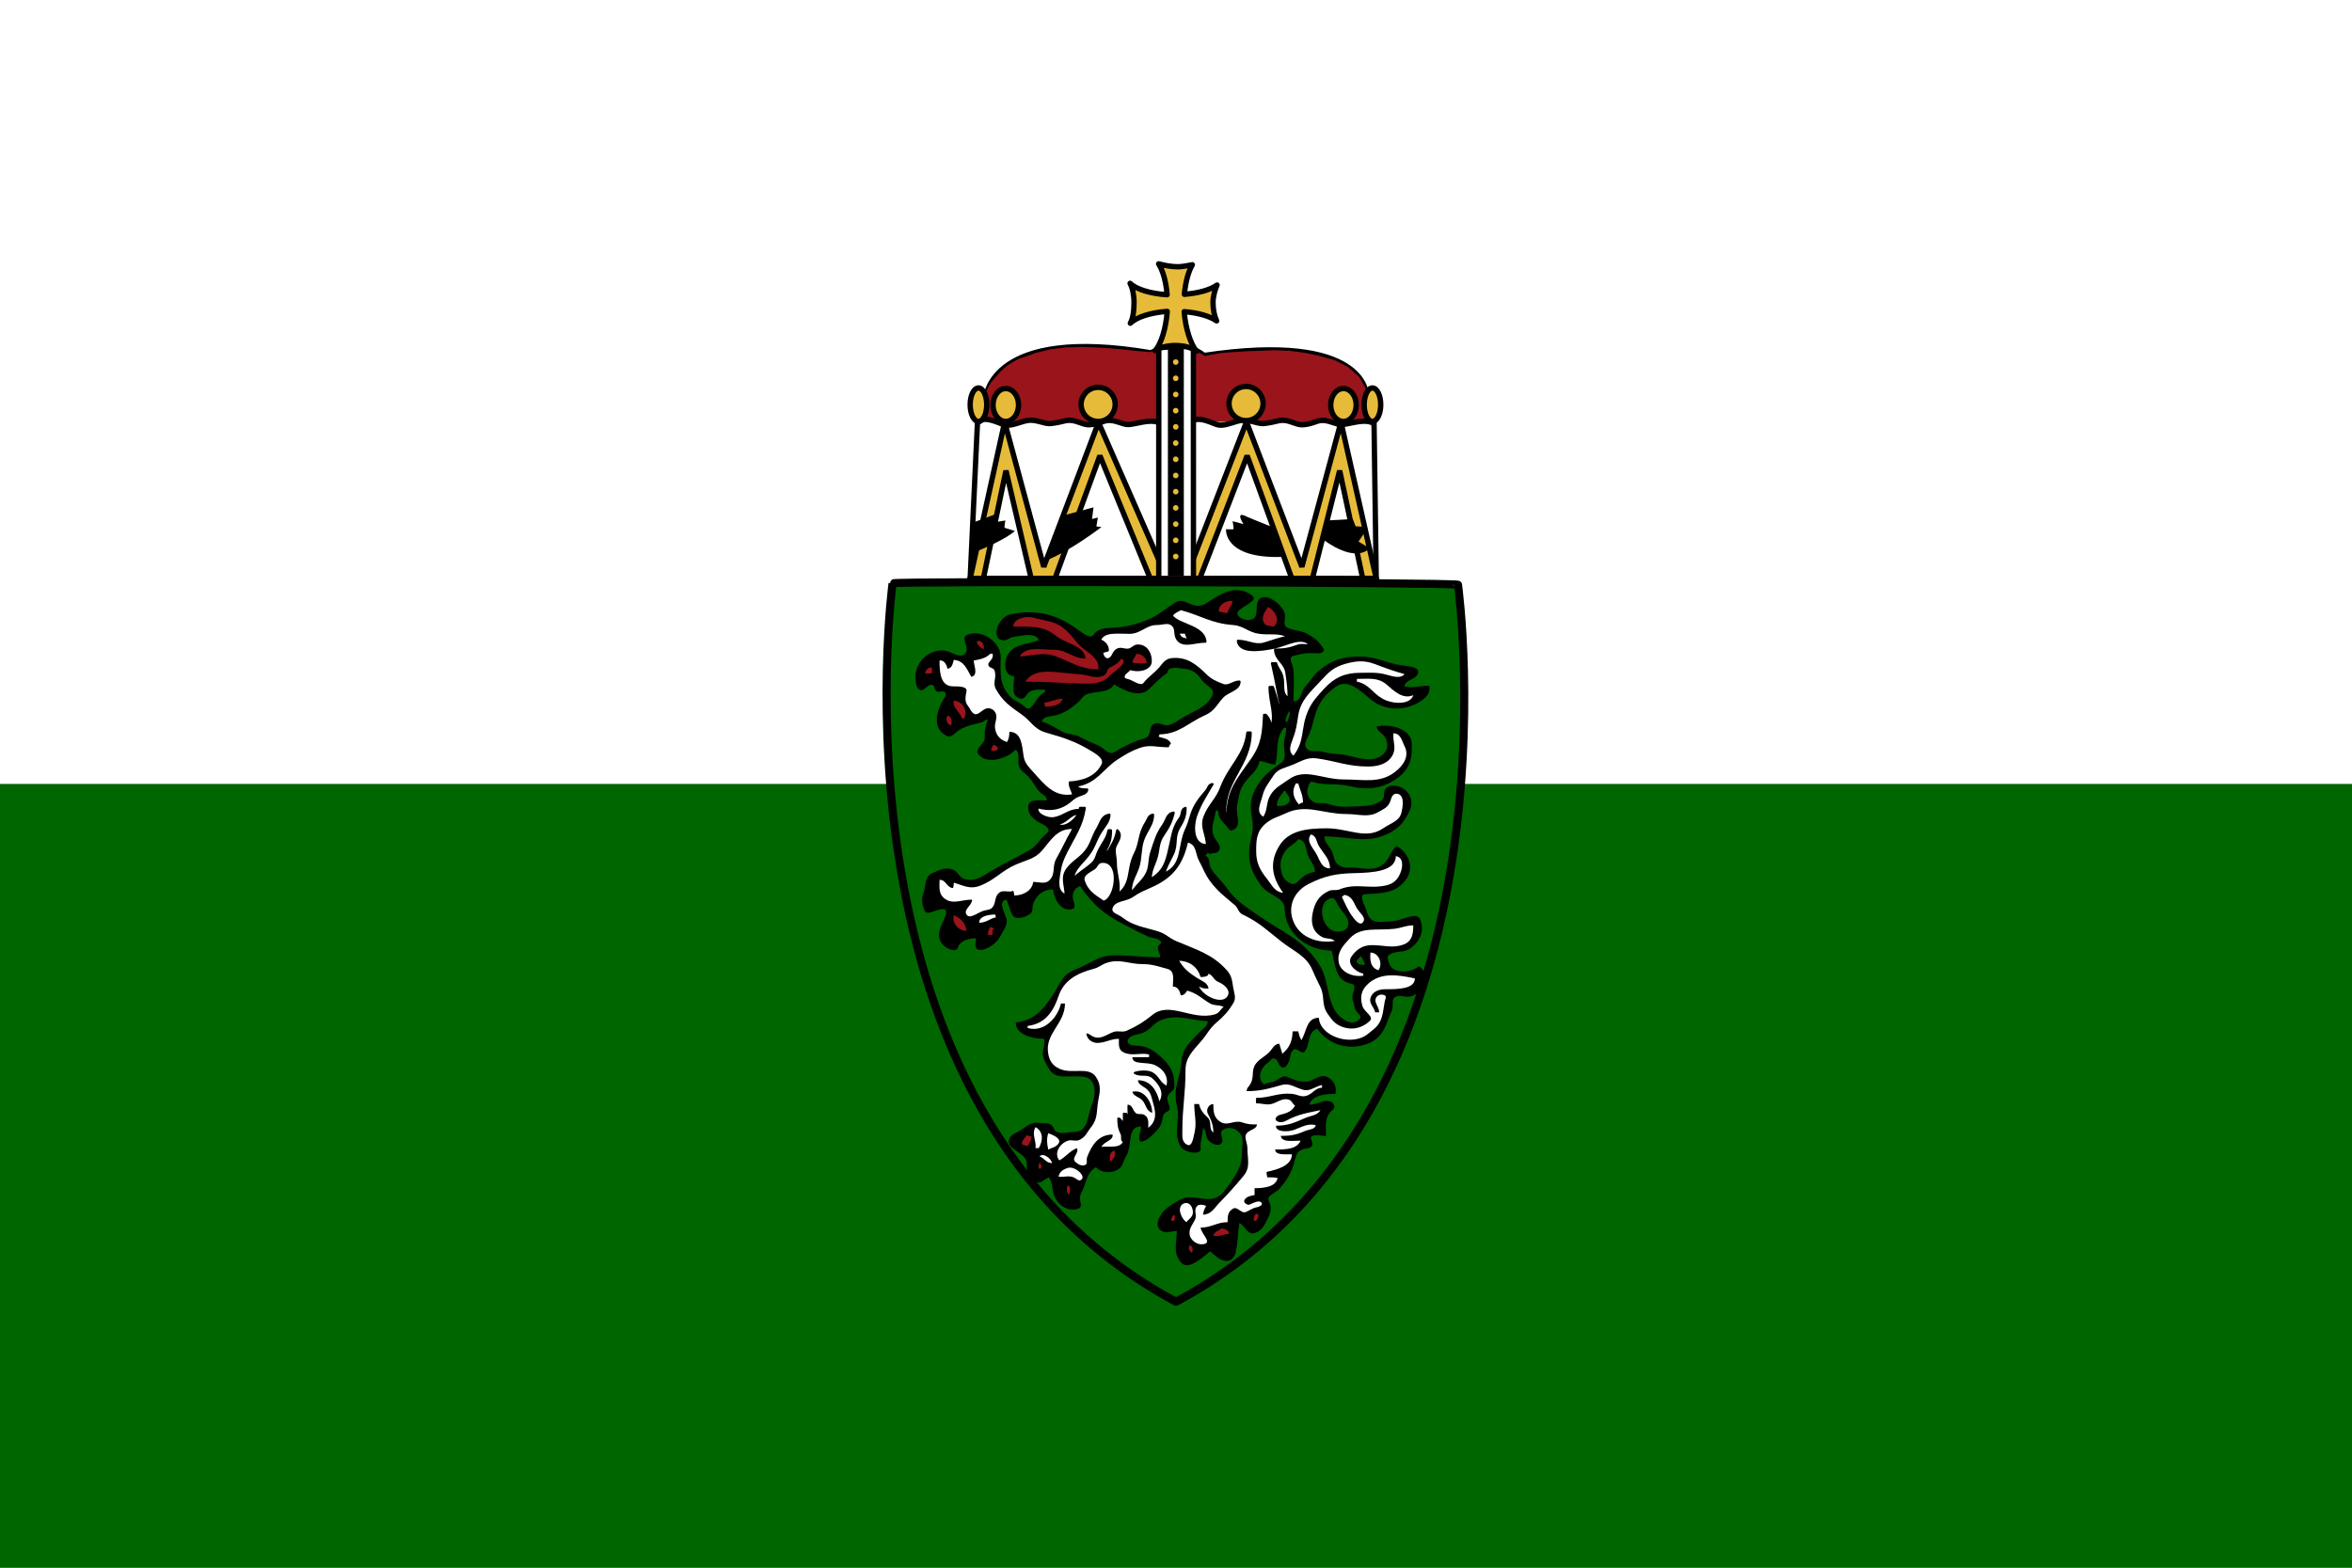 <?xml version="1.0" encoding="UTF-8" standalone="no"?>
<!-- Created with Inkscape (http://www.inkscape.org/) -->
<svg
	width="900"
	height="600"
	xmlns="http://www.w3.org/2000/svg"
	id="Flag_of_Steiermark_state">
	<rect width="100%" height="100%" fill="#808080" stroke="none"/>
	<rect height="300" width="900" fill="#006600" x="0" y="300" />
	<rect height="300" width="900" fill="white" x="0" y="0" />
  <g
     transform="matrix(1.029,0,0,1.029,-13.266,6.994)"
     id="g2566">
    <g
       transform="translate(341.092,90.343)"
       id="g2190">
      <path
         d="M 3.711,119.833 C 3.615,120.729 -22.747,316.445 109.132,387.045 C 241.019,316.445 214.083,121.25 213.995,120.353 C 213.926,119.457 3.786,118.925 3.711,119.833 L 3.711,119.833 z "
         style="fill:#006600;fill-rule:evenodd;stroke:black;stroke-width:3;stroke-linejoin:round;stroke-miterlimit:2.613"
         id="Schild" />
      <g
         id="Panther">
        <path
           d="M 199.416,262.217 C 196.623,264.899 189.584,264.983 188.504,261.459 C 188.102,260.135 187.209,258.738 188.504,257.926 C 191.02,256.307 193.787,257.381 196.182,255.668 C 200.012,252.863 201.457,249.176 200.012,245.039 C 198.766,241.443 193.192,245.547 188.793,245.547 C 186.637,245.547 185.26,246.078 183.189,245.547 C 180.38,244.826 180.437,242.32 179.359,239.981 C 178.619,238.348 177.328,235.572 179.359,235.439 C 181.863,235.3 183.341,235.3 185.859,234.945 C 189.912,234.365 192.605,232.91 194.707,229.884 C 197.687,225.64 195.918,220.284 191.152,217.507 C 188.578,219.73 188.771,222.21 186.148,224.316 C 183.3,226.632 179.982,226.076 176.123,225.591 C 173.715,225.31 171.904,226.005 169.91,224.835 C 167.672,223.511 168.07,221.419 166.98,219.28 C 165.929,217.257 164.306,216.217 164.306,213.96 C 173.529,213.96 179.87,216.843 187.913,212.954 C 192.196,210.909 193.966,208.473 195.89,204.63 C 197.513,201.368 196.511,197.549 192.941,195.776 C 190.978,194.806 188.295,194.676 187.035,196.285 C 185.93,197.715 187.103,199.489 185.549,200.588 C 182.125,203.047 178.842,202.539 174.338,202.859 C 170.881,203.082 168.738,202.859 165.486,201.84 C 163.537,201.237 161.875,202.101 160.187,201.071 C 157.367,199.393 157.367,195.952 159.287,193.518 C 164.601,195.254 168.293,193.977 173.758,195.291 C 180.549,196.887 186.11,196.129 191.461,192.252 C 196.291,188.739 197.106,184.543 196.762,179.106 C 196.485,174.199 189.395,171.929 183.785,173.053 C 183.785,175.037 186.148,175.512 187.035,177.344 C 188.221,179.708 187.914,182.31 185.549,183.906 C 181.434,186.732 177.141,184.602 171.973,183.656 C 168.696,183.066 166.598,183.373 163.418,182.404 C 161.363,181.766 159.191,182.865 157.811,181.388 C 156.268,179.685 157.858,177.853 158.704,175.82 C 159.774,173.265 159.952,171.657 160.768,169.009 C 162.243,164.222 164.229,161.302 168.739,158.146 C 172.653,155.391 177.329,159.328 180.841,162.449 C 185.55,166.67 192.267,167.615 198.247,164.707 C 201.417,163.17 204.071,160.924 203.261,157.897 C 199.681,157.897 197.536,158.973 194.105,158.146 C 194.302,155.568 198.685,155.664 199.142,153.097 C 199.542,150.792 195.593,150.734 192.943,150.318 C 186.769,149.373 183.58,147.045 177.295,147.045 C 171.09,147.045 167.01,148.415 162.541,152.094 C 160.078,154.115 159.375,155.84 157.236,158.147 C 155.347,160.157 155.857,163.833 152.804,163.703 C 152.804,159.151 153.095,156.634 152.804,152.095 C 152.691,150.015 150.466,147.353 152.804,146.786 C 155.382,146.146 156.894,145.77 159.593,145.77 C 161.364,145.77 163.093,146.277 164.019,145.012 C 164.503,144.314 163.578,143.725 163.136,142.991 C 161.835,140.909 160.355,140.024 158.115,138.7 C 155.611,137.245 153.467,137.588 150.744,136.43 C 148.514,135.472 149.996,133.167 149.558,131.133 C 148.749,127.422 141.888,122.764 139.822,126.074 C 138.529,128.178 139.619,129.916 138.636,132.126 C 137.751,134.065 133.941,133.745 132.441,132.126 C 130.269,129.856 135.652,128.39 137.752,126.074 C 138.779,124.891 136.662,123.639 135.106,123.035 C 130.229,121.119 126.059,123.509 121.817,126.322 C 120.006,127.516 118.417,128.604 116.217,128.095 C 113.518,127.458 111.404,125.472 109.127,126.831 C 104.778,129.431 102.786,131.784 97.917,133.64 C 92.979,135.543 89.763,136.168 84.354,136.43 C 81.803,136.525 79.727,137.079 78.442,138.959 C 77.251,140.649 74.565,138.438 72.823,137.186 C 65.079,131.477 57.415,129.265 47.457,131.381 C 43.104,132.292 40.085,140.283 44.508,140.969 C 46.281,141.253 47.167,139.965 48.937,139.715 C 52.462,139.195 56.931,138.036 58.08,140.969 C 53.793,142.672 49.857,142.21 47.168,145.521 C 44.85,148.393 44.85,154.209 48.938,154.352 C 48.938,157.698 47.499,161.94 51.29,162.697 C 53.178,163.077 53.393,160.606 55.128,159.907 C 56.976,159.151 58.372,159.413 60.446,159.413 L 60.446,160.157 C 57.486,161.718 57.306,164.116 54.842,166.233 C 53.836,167.084 52.699,165.44 51.594,164.708 C 50,163.667 48.676,163.254 47.458,161.94 C 43.184,157.331 43.916,152.967 43.916,147.045 C 43.916,141.832 36.977,136.713 31.535,138.959 C 28.601,140.141 32.856,144.029 30.641,146.016 C 28.312,148.11 25.477,144.694 22.074,144.764 C 15.655,144.893 11.498,150.698 12.336,156.125 C 12.529,157.45 12.529,158.631 13.816,159.412 C 15.434,160.391 16.734,156.974 18.546,157.637 C 19.606,158.017 19.112,159.293 20.014,159.907 C 20.859,160.511 21.91,159.813 22.96,160.157 C 23.925,160.487 23.407,161.681 22.96,162.45 C 19.929,167.332 18.275,173.811 23.856,176.589 C 25.504,177.417 26.764,175.585 28.269,174.567 C 31.12,172.675 33.438,172.51 36.832,171.542 C 37.787,171.281 38.197,170.406 39.196,170.523 C 38.234,172.996 37.861,174.509 38.009,177.086 C 38.158,179.688 34.03,181.259 35.642,183.411 C 38.605,187.289 46.092,185.244 49.521,181.639 C 51.287,183.471 50.084,185.362 50.697,187.702 C 51.217,189.594 52.843,190.232 54.242,191.746 C 56.01,193.636 56.461,195.092 58.078,197.043 C 59.184,198.4 61.469,198.981 61.038,200.588 C 58.272,200.588 54.648,200.022 54.242,202.349 C 53.763,205.092 55.388,207.114 58.078,208.673 C 59.51,209.478 60.887,209.832 61.611,211.194 C 62.283,212.397 60.487,213.155 59.556,214.232 C 57.704,216.3 56.817,217.849 54.242,219.281 C 48.893,222.283 45.574,223.689 40.381,226.857 C 37.135,228.81 34.481,230.888 30.64,229.884 C 28.393,229.282 28.311,227.198 26.215,226.347 C 23.469,225.249 21.189,226.419 18.545,227.613 C 15.516,228.974 16.293,231.847 15.289,234.672 C 14.395,237.214 14.561,239.011 15.586,241.505 C 16.514,243.704 19.902,240.878 22.666,240.997 C 24.285,241.067 23.545,243.243 22.959,244.542 C 21.41,247.911 19.928,250.784 22.072,253.882 C 23.291,255.62 27.426,257.345 27.979,255.394 C 28.712,252.843 31.664,251.861 34.763,251.861 C 34.763,253.256 34.175,254.132 34.763,255.394 C 35.326,256.566 37.266,256.246 38.605,255.669 C 41.437,254.343 42.91,252.864 44.21,250.335 C 45.317,248.124 46.748,246.624 45.981,244.284 C 45.129,241.764 42.985,238.124 45.981,237.473 C 47.267,239.577 47.01,241.184 48.346,243.278 C 49.558,245.169 52.909,244.165 54.838,242.77 C 56.16,241.811 55.49,240.405 56.008,238.987 C 57.121,235.925 59.624,233.668 63.389,233.668 C 63.789,237.368 66.334,242.071 70.471,240.997 C 72.214,240.559 70.998,238.503 70.762,236.966 C 70.471,235.026 71.355,233.172 73.432,232.414 C 78.134,239.163 82.049,242.77 89.953,246.811 C 93.252,248.514 95.119,249.52 98.496,251.104 C 100.391,251.991 102.34,251.588 103.522,253.125 C 103.93,253.656 102.935,254.07 102.638,254.637 C 101.825,256.127 103.289,257.264 103.232,258.93 C 96.654,258.93 92.976,258.174 86.39,258.174 C 80.181,258.174 77.329,261.328 71.644,263.481 C 66.568,265.395 65.863,269.227 63.089,273.317 C 59.668,278.448 56.381,282.36 49.519,283.188 C 49.519,287.432 55.158,289.241 60.138,289.241 C 60.65,293.829 57.523,293.614 62.212,300.862 C 64.66,304.643 69.868,302.622 74.896,303.38 C 79.654,304.114 79.417,309.859 77.857,313.735 C 76.115,317.944 76.599,323.747 71.354,323.854 C 68.81,323.879 67.148,324.788 64.869,323.854 C 63.609,323.336 63.789,322.118 62.801,321.327 C 61.543,320.309 60.069,320.876 58.367,320.569 C 55.56,320.024 53.789,321.561 51.59,323.087 C 49.812,324.317 47.965,324.54 47.164,326.374 C 45.391,330.323 53.762,331.493 53.65,335.724 C 53.581,338.62 54.132,341.283 57.19,342.546 C 58.963,343.267 60.068,341.362 61.908,340.773 C 63.609,343.55 62.752,345.726 64.267,348.597 C 65.823,351.542 69.369,353.658 72.82,352.394 C 74.607,351.755 73.159,349.734 73.431,348.089 C 73.638,346.577 74.378,345.761 74.896,344.308 C 76.042,341.234 76.32,338.869 79.324,336.99 C 81.316,339.049 84.676,339.414 87.292,337.996 C 89.477,336.824 89.318,334.898 90.543,332.935 C 93.086,328.808 90.645,321.833 96.143,321.833 C 96.143,323.786 95.149,324.954 95.557,326.88 C 95.88,328.419 98.764,326.526 99.989,325.359 C 101.524,323.855 102.639,322.957 103.523,321.066 C 104.408,319.199 103.752,317.084 105.88,316.279 C 107.943,315.474 105.764,313.17 105.88,311.207 C 105.998,309.326 108.539,308.818 108.539,306.928 C 108.539,302.756 107.615,299.918 104.407,296.821 C 101.336,293.866 98.73,291.772 94.068,291.772 C 92.683,291.772 90.832,291.17 91.122,289.999 C 91.785,287.411 95.398,287.991 97.914,286.464 C 100.357,284.987 101.039,283.155 103.808,282.175 C 109.975,279.962 114.264,282.386 120.93,282.669 C 120.93,284.669 119.117,285.425 117.696,286.972 C 114.362,290.544 111.483,292.755 111.194,297.329 C 110.792,303.866 107.79,307.626 109.43,314.009 C 110.905,319.874 107.763,324.034 110.905,329.415 C 112.149,331.577 118.469,332.618 118.268,330.181 C 118.055,327.095 119.008,325.406 119.155,322.333 C 120.6,323.575 119.909,325.146 120.93,326.636 C 121.963,328.115 124.696,329.509 125.94,328.136 C 127.348,326.636 124.764,324.271 126.54,323.089 C 128.243,321.954 130.642,322.296 132.147,323.597 C 134.764,325.833 133.629,328.48 133.629,331.683 C 133.629,336.128 132.147,338.73 129.488,342.548 C 127.281,345.704 125.535,348.849 121.222,348.849 C 117.093,348.849 114.001,347.111 110.597,349.109 C 107.14,351.132 104.624,352.396 102.935,355.672 C 102.014,357.469 101.855,359.654 103.807,360.729 C 105.622,361.713 107.251,360.729 109.429,360.729 C 109.429,365.282 107.834,368.641 110.904,372.35 C 113.552,375.567 118.414,370.993 121.814,368.297 C 123.884,369.893 124.955,371.524 127.722,371.844 C 129.63,372.067 130.89,370.449 131.261,368.803 C 132.247,364.549 131.99,362.02 132.722,357.703 C 134.986,359.064 135.753,362.279 138.339,361.486 C 141.112,360.623 141.886,358.709 143.062,356.425 C 144.322,354.029 144.861,352.005 143.656,349.605 C 142.58,347.525 146.238,346.673 147.781,344.804 C 150.295,341.779 151.549,339.816 152.802,336.222 C 153.618,333.859 153.423,331.495 156.036,330.419 C 157.407,329.886 158.782,330.23 159.591,329.153 C 160.548,327.924 158.298,325.868 159.874,325.36 C 161.679,324.755 162.938,325.36 164.903,325.36 C 164.903,321.422 164.186,318.159 167.551,315.51 C 168.582,314.719 167.739,312.768 166.369,312.485 C 163.449,311.846 161.721,313.737 158.701,313.737 C 159.84,310.274 164.226,309.706 168.443,309.706 C 168.851,307.06 168,304.599 165.191,303.382 C 162.357,302.189 160.429,305.155 157.232,305.155 C 154.474,305.155 152.912,304.423 150.433,303.382 C 148.829,302.685 147.613,304.138 146.007,304.907 C 144.54,305.604 143.245,305.391 141.884,306.173 C 139.105,304.021 140.474,300.083 143.349,298.085 C 144.244,297.483 144.652,296.231 145.716,296.573 C 147.445,297.139 146.894,299.35 148.663,299.858 C 149.884,300.202 150.515,298.805 151.028,297.837 C 151.913,296.171 151.278,294.587 152.799,293.298 C 153.94,292.306 156.033,295.179 156.918,294.044 C 159.283,290.981 157.701,286.937 161.65,285.46 C 165.416,290.851 172.093,293.511 179.058,291.513 C 183.863,290.165 186.037,287.292 187.613,283.191 C 188.291,281.418 188.658,280.365 189.39,278.638 C 190.201,276.736 188.872,274.597 190.857,273.579 C 192.398,272.798 193.742,273.71 195.587,273.579 C 200.967,273.209 203.893,264.747 199.416,262.217 z M 166.662,236.965 C 168.363,236.516 168.81,238.703 169.619,239.981 C 171.432,242.805 174.264,244.827 172.857,247.817 C 172.234,249.176 170.48,249.344 168.738,249.344 C 163.092,248.668 161.254,238.383 166.662,236.965 z M 154.564,214.99 C 157.527,215.39 157.253,218.369 158.113,220.804 C 158.992,223.275 160.767,224.493 160.767,227.117 C 157.642,227.613 156.037,229.092 153.988,231.15 C 152.427,232.699 149.3,230.357 148.666,228.371 C 147.572,224.943 147.635,222.283 149.855,219.281 C 151.281,217.341 153.215,216.939 154.564,214.99 z M 146.604,202.61 C 146.604,200.151 147.973,198.851 149.557,196.794 C 150.465,198.401 152.207,199.819 151.032,201.347 C 150.061,202.61 148.418,202.728 146.604,202.61 z M 151.322,167.252 C 151.763,168.884 150.914,169.888 150.435,171.543 C 150.255,171.377 150.119,171.317 149.855,171.282 C 149.855,169.641 150.465,168.706 151.322,167.252 z M 111.193,170.029 C 109.457,171.071 108.539,171.98 106.479,172.536 C 104.513,173.091 103.002,171.282 101.165,172.052 C 99.388,172.761 99.714,174.474 99.095,176.082 C 98.469,177.69 96.437,177.632 94.67,178.364 C 91.173,179.782 89.241,180.762 86.118,182.655 C 84.041,183.884 82.448,181.106 80.209,180.126 C 77.45,178.933 75.755,178.27 73.134,176.839 C 70.999,175.704 69.061,176.214 66.945,175.066 C 64.011,173.505 62.533,172.253 59.255,171.283 C 59.626,168.919 63.244,169.522 65.755,168.506 C 68.89,167.253 70.404,166.046 72.822,163.954 C 74.201,162.796 74.54,161.424 76.367,160.928 C 80.281,159.817 84.269,160.549 86.119,157.393 C 90.205,160.018 95.661,162.418 99.096,159.155 C 101.526,156.862 102.743,155.312 105.594,153.35 C 106.283,152.877 105.924,151.836 106.77,151.59 C 108.693,150.949 110.055,151.422 112.08,151.59 C 115.18,151.802 117.018,153.314 118.582,155.62 C 120.084,157.901 123.844,159.001 122.695,161.424 C 120.453,166.104 115.986,167.086 111.193,170.029 z M 177.588,281.663 C 176.697,283.188 174.234,283.567 172.568,282.667 C 169.06,280.812 167.775,278.507 166.662,275.103 C 164.904,269.605 165.271,265.882 161.951,260.953 C 155.969,252.051 148.512,249.58 139.219,243.019 C 134.389,239.615 131.225,237.746 128.014,233.172 C 125.94,230.205 123.948,228.902 122.106,225.84 C 121.055,224.08 122.038,222.059 120.045,221.053 C 120.379,220.664 120.639,220.451 120.93,220.049 C 121.223,220.119 121.409,220.285 121.526,220.533 C 122.848,219.978 124.364,220.416 125.061,219.281 C 126.348,217.187 123.739,215.744 123.006,213.474 C 121.887,210.095 123.58,207.907 123.885,204.372 L 124.764,204.372 C 124.764,206.749 126.024,208.096 127.723,209.929 C 128.455,210.721 129.008,212.104 130.075,211.701 C 133.985,210.117 131.153,205.991 131.845,202.349 C 132.509,198.944 132.656,196.674 134.79,193.767 C 137.02,190.788 139.585,189.44 140.11,185.942 C 142.465,186.035 143.657,187.195 146.01,187.195 C 147.496,181.899 145.719,178.092 149.258,173.551 L 150.147,173.551 C 150.147,175.822 149.399,177.086 149.258,179.367 C 149.08,182.242 150.656,184.9 148.082,186.697 C 144.059,189.534 141.625,191.332 139.219,195.293 C 136.66,199.571 136.535,202.859 137.461,207.657 C 138.369,212.422 136.285,215.211 136.285,220.047 C 136.285,224.988 137.717,227.932 140.707,232.154 C 143.43,236.043 149.557,236.454 149.557,240.995 C 149.557,249.343 157.235,256.411 166.981,256.411 C 168.446,261.706 168.184,267.522 174.338,268.776 C 177.106,269.354 173.783,272.854 174.94,275.1 C 175.637,276.483 175.19,277.629 176.124,278.883 C 176.813,279.854 178.17,280.659 177.588,281.663 z M 176.396,260.702 C 176.08,259.759 177.375,259.307 177.884,258.421 C 178.515,259.651 179.165,260.384 179.359,261.708 C 178.1,261.745 176.771,261.708 176.396,260.702 z "
           style="fill:black"
           id="path11" />
        <radialGradient
           cx="124.297"
           cy="129.348"
           r="2.277"
           id="XMLID_22_"
           gradientUnits="userSpaceOnUse"
           gradientTransform="matrix(1.142,0,0,0.976,-14.398,2.343)">
          <stop
             style="stop-color:#f29b7a;stop-opacity:1"
             offset="0"
             id="stop14" />
          <stop
             style="stop-color:#ef8461;stop-opacity:1"
             offset="0.151"
             id="stop16" />
          <stop
             style="stop-color:#e75035;stop-opacity:1"
             offset="0.5"
             id="stop18" />
          <stop
             style="stop-color:#d8352a;stop-opacity:1"
             offset="0.724"
             id="stop20" />
          <stop
             style="stop-color:#c91122;stop-opacity:1"
             offset="1"
             id="stop22" />
        </radialGradient>
        <path
           d="M 130.074,126.324 C 130.267,128.181 128.455,129.02 128.31,130.876 C 127.009,130.876 126.347,130.426 125.06,130.367 C 124.695,128.097 127.393,126.171 130.074,126.324 L 130.074,126.324 z "
           style="fill:#99141b;fill-opacity:1;fill-rule:evenodd"
           id="path24" />
        <radialGradient
           cx="138.731"
           cy="133.107"
           r="3.117"
           id="XMLID_23_"
           gradientUnits="userSpaceOnUse"
           gradientTransform="matrix(1.142,0,0,0.976,-14.398,2.343)">
          <stop
             style="stop-color:#f29b7a;stop-opacity:1"
             offset="0"
             id="stop27" />
          <stop
             style="stop-color:#ef8461;stop-opacity:1"
             offset="0.151"
             id="stop29" />
          <stop
             style="stop-color:#e75035;stop-opacity:1"
             offset="0.5"
             id="stop31" />
          <stop
             style="stop-color:#d8352a;stop-opacity:1"
             offset="0.724"
             id="stop33" />
          <stop
             style="stop-color:#c91122;stop-opacity:1"
             offset="1"
             id="stop35" />
        </radialGradient>
        <path
           d="M 143.352,128.606 C 146.272,130.155 148.016,133.985 145.43,135.923 C 143.983,135.545 142.535,135.793 141.887,134.658 C 140.637,132.52 141.998,130.639 143.352,128.606 L 143.352,128.606 z "
           style="fill:#99141b;fill-opacity:1;fill-rule:evenodd"
           id="path37" />
        <path
           d="M 151.031,139.718 C 147.373,140.286 145.429,141.221 141.886,142.248 C 138.269,143.242 135.937,141.221 132.146,141.221 C 132.626,145.773 140.261,144.802 145.429,143.762 C 150.587,142.71 155.283,139.305 158.99,142.485 C 157.601,143.314 156.162,142.427 154.564,142.994 C 151.472,144.14 149.398,144.519 146.009,144.519 C 146.009,148.053 149.585,149.342 150.146,152.841 C 150.742,156.671 151.031,158.835 151.031,162.699 C 148.015,160.786 149.398,157.794 148.666,154.614 C 148.184,152.557 146.936,151.589 146.316,149.566 L 144.82,149.566 C 145.83,154.047 146.357,156.67 147.193,161.187 C 147.634,163.61 148.484,165.289 147.193,167.5 C 147.193,163.894 146.205,161.871 145.138,158.396 L 143.939,158.396 C 143.939,164.709 146.56,168.562 144.246,174.567 C 143.062,177.594 144.543,180.005 142.465,182.654 C 142.465,177.228 146.522,172.949 142.512,168.763 L 141.887,168.763 C 141.563,175.324 141.362,179.544 137.461,185.183 C 132.371,192.442 128.311,196.921 128.311,205.388 L 127.418,205.388 C 126.768,193.246 136.865,187.452 136.865,175.324 L 135.676,175.324 C 134.721,183.93 129.059,187.572 125.94,195.776 C 124.294,200.267 121.471,202.196 119.754,206.64 C 118.24,210.553 120.639,213.119 120.639,217.256 C 115.143,217.256 115.075,210.093 116.793,205.634 C 118.539,201.118 120.231,198.779 122.693,194.523 C 121.222,194.619 121.193,196.048 120.336,197.043 C 118.746,198.943 117.723,200.056 116.504,202.102 C 114.557,205.389 114.58,207.741 112.965,211.194 C 109.906,217.696 112.078,224.706 104.698,227.862 C 105.511,224.893 106.617,223.344 107.944,220.532 C 109.645,216.938 108.212,214.173 110.307,210.684 C 111.885,208.073 112.659,206.345 112.659,203.368 C 110.905,203.839 111.602,205.79 110.598,207.151 C 108.171,210.436 107.909,212.919 107.058,216.761 C 105.8,222.304 105.191,226.763 99.684,229.884 C 99.684,227.163 100.459,225.64 101.455,223.064 C 103.002,219.054 102.021,216.785 104.555,213.156 C 106.436,210.472 107.541,208.226 108.241,205.13 C 105.731,205.448 105.693,207.813 104.408,209.68 C 101.899,213.262 101.309,215.769 99.989,219.777 C 98.897,223.039 99.714,225.345 97.915,228.371 C 96.436,230.807 94.817,231.848 93.19,234.187 L 92.313,234.187 C 92.313,229.826 94.85,227.65 95.557,223.322 C 96.255,218.855 95.854,216.572 98.116,212.541 C 99.387,210.237 100.569,208.439 100.569,205.898 C 98.877,206.109 98.731,207.623 97.915,208.924 C 95.219,213.062 96.006,216.218 93.784,220.533 C 90.902,226.16 92.977,231.431 87.581,235.439 C 88.328,230.83 86.704,228.218 86.704,223.572 C 86.704,220.91 85.599,219.092 86.999,216.761 C 88.024,215.011 88.911,213.095 87.291,211.701 C 86.629,215.238 85.302,217.105 83.458,220.284 C 83.383,219.87 83.265,219.493 82.866,219.28 C 84.44,216.559 84.927,214.727 84.927,211.7 L 84.041,211.7 C 83.458,214.762 81.937,216.217 80.501,219.03 C 79.52,220.981 79.544,222.53 77.858,224.079 C 75.27,226.419 73.133,227.352 70.762,229.884 C 71.17,225.984 73.873,224.292 76.366,221.052 C 79.034,217.636 78.977,215.614 81.317,212.044 C 82.643,209.976 84.352,208.263 84.352,205.898 C 81.496,206.264 81.199,208.771 79.925,210.946 C 77.699,214.612 77.699,217.389 74.608,220.533 C 72.462,222.756 70.471,223.666 68.701,226.101 C 66.335,229.351 68.106,232.093 68.106,235.937 C 64.537,234.423 65.202,230.757 65.753,227.353 C 66.229,224.197 66.943,222.437 68.401,219.529 C 71.535,213.404 74.163,209.987 75.187,203.368 L 73.431,203.368 C 73.431,206.985 67.178,212.175 64.868,209.173 C 68.4,209.052 69.319,205.755 72.819,205.39 L 72.819,204.124 C 69.114,204.278 67.592,206.429 63.981,207.151 C 61.057,207.741 56.458,205.412 57.771,203.119 C 61.733,204.159 65.075,203.946 68.4,201.842 C 70.18,200.706 70.842,199.572 72.819,198.804 C 74.28,198.247 75.962,197.941 76.085,196.534 C 74.452,196.534 72.343,196.416 72.253,195.021 C 79.542,193.862 81.755,188.424 87.289,184.924 C 90.292,183.031 92.089,181.863 95.556,180.631 C 99.343,179.273 102.049,180.384 106.171,180.384 C 106.24,179.959 106.365,179.593 106.767,179.367 C 105.841,177.749 103.93,177.879 102.049,177.086 C 102.339,176.566 102.589,176.213 102.638,175.586 C 110.052,175.586 113.184,171.412 119.753,168.504 C 123.142,167.014 123.911,164.78 126.249,162.191 C 128.454,159.744 132.722,159.507 132.722,156.386 C 130.267,156.386 128.788,158.468 126.538,157.638 C 123.737,156.586 122.036,155.819 120.044,153.857 C 116.435,150.32 113.103,147.544 107.653,148.051 C 105.396,148.239 104.539,149.777 103.232,151.326 C 101.125,153.725 99.312,154.706 97.335,157.142 C 96.143,158.596 93.861,156.941 92.008,156.125 C 91.094,155.711 89.795,155.747 89.642,154.871 C 89.394,153.381 91.053,152.838 92.008,151.586 C 94.85,152.791 99.547,151.798 99.684,149.056 C 99.88,146.205 98.288,142.991 94.961,142.991 C 93.42,142.991 92.934,144.28 91.428,144.516 C 89.838,144.729 88.66,143.784 87.29,144.516 C 85.598,145.425 85.922,147.436 84.04,148.05 C 82.617,148.522 81.535,146.584 81.687,145.26 C 82.532,145.237 82.947,144.918 83.75,144.764 C 83.75,142.991 82.643,141.761 80.804,140.969 C 82.091,137.375 87.29,138.191 91.719,138.191 C 96.005,138.191 97.761,134.904 102.05,134.904 C 104.223,134.904 106.074,133.923 107.654,135.165 C 109.602,136.678 108.316,138.816 109.713,140.721 C 111.852,143.617 115.986,141.489 120.045,141.489 C 119.674,137.848 116.174,136.525 112.385,134.905 C 110.53,134.125 109.27,133.676 107.944,132.387 C 106.809,131.275 109.43,130.177 110.904,129.361 C 118.539,131.382 122.371,134.349 130.365,134.905 C 134.426,135.2 136.125,137.66 140.109,138.192 C 144.348,138.75 147.447,137.687 151.031,139.718 L 151.031,139.718 z "
           style="fill:white;fill-opacity:1;fill-rule:evenodd;stroke:black;stroke-width:0.846;stroke-linejoin:round;stroke-miterlimit:2.613"
           id="path39" />
        <radialGradient
           cx="69.039"
           cy="143.183"
           r="12.071"
           id="XMLID_24_"
           gradientUnits="userSpaceOnUse"
           gradientTransform="matrix(1.142,0,0,0.976,-14.398,2.343)">
          <stop
             style="stop-color:#f29b7a;stop-opacity:1"
             offset="0"
             id="stop42" />
          <stop
             style="stop-color:#ef8461;stop-opacity:1"
             offset="0.151"
             id="stop44" />
          <stop
             style="stop-color:#e75035;stop-opacity:1"
             offset="0.5"
             id="stop46" />
          <stop
             style="stop-color:#d8352a;stop-opacity:1"
             offset="0.724"
             id="stop48" />
          <stop
             style="stop-color:#c91122;stop-opacity:1"
             offset="1"
             id="stop50" />
        </radialGradient>
        <path
           d="M 80.208,151.835 C 73.708,151.835 70.512,149.282 64.564,147.048 C 59.749,145.216 56.298,146.752 50.993,147.048 C 53.246,143.159 58.581,144.519 63.685,144.519 C 68.519,144.519 70.65,147.794 75.486,147.794 C 74.937,142.78 68.519,142.65 64.267,139.198 C 59.748,135.545 54.915,135.924 48.628,135.924 C 48.483,133.086 53.172,131.751 56.298,132.637 C 60.62,133.867 63.857,133.807 67.218,136.432 C 70.761,139.161 71.577,141.834 75.187,144.518 C 78.108,146.657 80.719,148.549 80.208,151.835 L 80.208,151.835 z "
           style="fill:#99141b;fill-opacity:1;fill-rule:evenodd"
           id="path52" />
        <path
           d="M 111.193,138.962 L 112.078,138.962 C 112.148,139.245 112.26,139.423 112.385,139.718 C 111.814,139.588 111.443,139.399 111.193,138.962 L 111.193,138.962 z "
           style="fill:white;fill-rule:evenodd;stroke:white;stroke-width:0.846;stroke-miterlimit:2.613"
           id="path54" />
        <radialGradient
           cx="44.48"
           cy="143.838"
           r="1.369"
           id="XMLID_25_"
           gradientUnits="userSpaceOnUse"
           gradientTransform="matrix(1.142,0,0,0.976,-14.398,2.343)">
          <stop
             style="stop-color:#f29b7a;stop-opacity:1"
             offset="0"
             id="stop57" />
          <stop
             style="stop-color:#ef8461;stop-opacity:1"
             offset="0.151"
             id="stop59" />
          <stop
             style="stop-color:#e75035;stop-opacity:1"
             offset="0.5"
             id="stop61" />
          <stop
             style="stop-color:#d8352a;stop-opacity:1"
             offset="0.724"
             id="stop63" />
          <stop
             style="stop-color:#c91122;stop-opacity:1"
             offset="1"
             id="stop65" />
        </radialGradient>
        <path
           d="M 35.641,141.221 C 37.239,141.207 37.715,142.887 37.715,144.259 C 36.166,144.032 34.078,141.256 35.641,141.221 L 35.641,141.221 z "
           style="fill:#99141b;fill-opacity:1;fill-rule:evenodd"
           id="path67" />
        <path
           d="M 40.959,146.019 C 40.959,146.399 41.035,146.658 40.959,147.048 C 40.814,148.491 38.713,149.318 39.485,150.571 C 39.925,151.328 41.213,151.268 41.554,152.096 C 42.651,154.637 40.771,156.705 42.138,159.153 C 44.534,163.493 47.238,165.502 51.589,168.505 C 55.247,171.035 56.265,174.062 60.723,175.325 C 68.144,177.441 72.496,178.932 78.736,182.892 C 80.5,184.038 82.282,185.491 81.396,187.195 C 79.144,191.534 74.819,193.2 69.295,193.52 C 68.96,195.375 69.944,196.473 70.47,198.321 C 63.818,199.395 60.136,194.583 56.007,189.973 C 54.194,187.963 52.868,186.698 52.458,184.168 C 51.839,180.242 51.776,175.064 47.163,175.064 C 47.085,176.589 47.052,177.511 46.277,178.858 C 43.579,177.997 42.215,176.247 41.842,173.812 C 41.477,171.482 43.1,169.827 41.842,167.734 C 41.184,166.6 39.651,165.925 38.307,166.482 C 36.649,167.179 35.323,169.224 33.881,168.253 C 32.749,167.462 32.664,166.517 31.807,165.478 C 30.373,163.704 30.852,162.061 31.213,159.908 C 31.557,158.148 28.307,158.148 26.211,158.148 C 21.406,158.148 21.185,152.65 21.185,148.547 C 22.885,148.239 23.811,150.096 24.145,151.587 C 25.878,151.362 26.059,149.753 26.495,148.3 C 30.335,148.583 31.29,151.681 33,154.613 C 35.61,153.916 34.076,150.925 33.882,148.548 C 36.499,148.052 38.308,147.697 40.081,146.018 L 40.959,146.018 L 40.959,146.019 z "
           style="fill:white;fill-opacity:1;fill-rule:evenodd"
           id="path69" />
        <radialGradient
           cx="96.27"
           cy="149.035"
           r="2.097"
           id="XMLID_26_"
           gradientUnits="userSpaceOnUse"
           gradientTransform="matrix(1.142,0,0,0.976,-14.398,2.343)">
          <stop
             style="stop-color:#f29b7a;stop-opacity:1"
             offset="0"
             id="stop72" />
          <stop
             style="stop-color:#ef8461;stop-opacity:1"
             offset="0.151"
             id="stop74" />
          <stop
             style="stop-color:#e75035;stop-opacity:1"
             offset="0.5"
             id="stop76" />
          <stop
             style="stop-color:#d8352a;stop-opacity:1"
             offset="0.724"
             id="stop78" />
          <stop
             style="stop-color:#c91122;stop-opacity:1"
             offset="1"
             id="stop80" />
        </radialGradient>
        <path
           d="M 94.379,146.019 C 96.545,146.019 98.209,147.699 98.209,149.567 C 96.143,149.567 94.879,149.755 92.894,149.318 C 92.977,147.958 93.971,147.321 94.379,146.019 L 94.379,146.019 z "
           style="fill:#99141b;fill-opacity:1;fill-rule:evenodd"
           id="path82" />
        <radialGradient
           cx="75.085"
           cy="153.81"
           r="11.826"
           id="XMLID_27_"
           gradientUnits="userSpaceOnUse"
           gradientTransform="matrix(1.142,0,0,0.976,-14.398,2.343)">
          <stop
             style="stop-color:#f29b7a;stop-opacity:1"
             offset="0"
             id="stop85" />
          <stop
             style="stop-color:#ef8461;stop-opacity:1"
             offset="0.151"
             id="stop87" />
          <stop
             style="stop-color:#e75035;stop-opacity:1"
             offset="0.5"
             id="stop89" />
          <stop
             style="stop-color:#d8352a;stop-opacity:1"
             offset="0.724"
             id="stop91" />
          <stop
             style="stop-color:#c91122;stop-opacity:1"
             offset="1"
             id="stop93" />
        </radialGradient>
        <path
           d="M 88.763,147.794 C 91.719,149.376 86.559,152.097 84.352,154.355 C 81.874,156.884 78.77,157.205 74.897,157.145 C 66.37,156.944 61.578,156.388 53.057,156.388 C 56.928,150.572 65.007,153.255 72.821,153.598 C 76.524,153.763 79.076,155.619 82.283,154.119 C 83.708,153.457 83.202,151.742 84.637,151.079 C 86.516,150.192 87.811,149.46 88.763,147.794 L 88.763,147.794 z "
           style="fill:#99141b;fill-opacity:1;fill-rule:evenodd"
           id="path95" />
        <path
           d="M 194.104,153.598 C 192.639,155.335 190.026,154.521 187.618,153.859 C 183.93,152.818 181.499,153.101 177.589,153.101 C 171.769,153.101 167.927,154.993 164.308,158.906 C 161.505,161.967 159.669,163.836 158.115,167.502 C 155.459,173.719 157.082,178.388 152.804,183.91 C 150.777,182.337 151.656,180.103 152.497,177.857 C 153.796,174.546 154.028,172.49 154.565,169.013 C 155.499,163.197 158.887,160.49 163.135,155.878 C 165.852,152.901 167.776,151.008 171.973,149.803 C 175.998,148.692 179.028,148.361 182.901,149.803 C 187.176,151.421 189.693,152.345 194.104,153.598 L 194.104,153.598 z "
           style="fill:white;fill-rule:evenodd"
           id="path97" />
        <radialGradient
           cx="27.611"
           cy="153.543"
           r="1.131"
           id="XMLID_28_"
           gradientUnits="userSpaceOnUse"
           gradientTransform="matrix(1.142,0,0,0.976,-14.398,2.343)">
          <stop
             style="stop-color:#f29b7a;stop-opacity:1"
             offset="0"
             id="stop100" />
          <stop
             style="stop-color:#ef8461;stop-opacity:1"
             offset="0.151"
             id="stop102" />
          <stop
             style="stop-color:#e75035;stop-opacity:1"
             offset="0.5"
             id="stop104" />
          <stop
             style="stop-color:#d8352a;stop-opacity:1"
             offset="0.724"
             id="stop106" />
          <stop
             style="stop-color:#c91122;stop-opacity:1"
             offset="1"
             id="stop108" />
        </radialGradient>
        <path
           d="M 18.24,151.078 C 18.46,151.931 18.427,152.497 18.24,153.349 L 15.884,153.349 C 15.86,152.19 16.875,151.078 18.24,151.078 L 18.24,151.078 z "
           style="fill:#99141b;fill-opacity:1;fill-rule:evenodd"
           id="path110" />
        <path
           d="M 176.396,155.372 C 180.755,155.372 184.255,154.767 187.328,157.392 C 190.344,159.994 193.49,163.08 197.353,161.423 C 196.22,165.159 189.583,164.816 185.859,162.699 C 181.974,160.489 180.949,157.333 176.396,156.387 L 176.396,155.372 L 176.396,155.372 z "
           style="fill:white;fill-rule:evenodd"
           id="path112" />
        <radialGradient
           cx="68.242"
           cy="165.838"
           r="2.375"
           id="XMLID_29_"
           gradientUnits="userSpaceOnUse"
           gradientTransform="matrix(1.142,0,0,0.976,-14.398,2.343)">
          <stop
             style="stop-color:#f29b7a;stop-opacity:1"
             offset="0"
             id="stop115" />
          <stop
             style="stop-color:#ef8461;stop-opacity:1"
             offset="0.151"
             id="stop117" />
          <stop
             style="stop-color:#e75035;stop-opacity:1"
             offset="0.5"
             id="stop119" />
          <stop
             style="stop-color:#d8352a;stop-opacity:1"
             offset="0.724"
             id="stop121" />
          <stop
             style="stop-color:#c91122;stop-opacity:1"
             offset="1"
             id="stop123" />
        </radialGradient>
        <path
           d="M 66.944,162.699 C 66.292,165.099 63.319,165.726 60.442,165.726 C 60.317,165.159 60.22,164.781 60.137,164.225 C 62.801,163.8 64.206,162.96 66.944,162.699 L 66.944,162.699 z "
           style="fill:#99141b;fill-opacity:1;fill-rule:evenodd"
           id="path125" />
        <radialGradient
           cx="37.666"
           cy="168.431"
           r="2.746"
           id="XMLID_30_"
           gradientUnits="userSpaceOnUse"
           gradientTransform="matrix(1.142,0,0,0.976,-14.398,2.343)">
          <stop
             style="stop-color:#f29b7a;stop-opacity:1"
             offset="0"
             id="stop128" />
          <stop
             style="stop-color:#ef8461;stop-opacity:1"
             offset="0.151"
             id="stop130" />
          <stop
             style="stop-color:#e75035;stop-opacity:1"
             offset="0.5"
             id="stop132" />
          <stop
             style="stop-color:#d8352a;stop-opacity:1"
             offset="0.724"
             id="stop134" />
          <stop
             style="stop-color:#c91122;stop-opacity:1"
             offset="1"
             id="stop136" />
        </radialGradient>
        <path
           d="M 26.497,163.458 C 29.831,163.586 31.81,167.501 30.337,170.029 L 29.456,170.029 C 28.682,167.358 25.88,166.141 26.497,163.458 L 26.497,163.458 z "
           style="fill:#99141b;fill-opacity:1;fill-rule:evenodd"
           id="path138" />
        <radialGradient
           cx="34.273"
           cy="172.561"
           r="1.409"
           id="XMLID_31_"
           gradientUnits="userSpaceOnUse"
           gradientTransform="matrix(1.142,0,0,0.976,-14.398,2.343)">
          <stop
             style="stop-color:#f29b7a;stop-opacity:1"
             offset="0"
             id="stop141" />
          <stop
             style="stop-color:#ef8461;stop-opacity:1"
             offset="0.151"
             id="stop143" />
          <stop
             style="stop-color:#e75035;stop-opacity:1"
             offset="0.5"
             id="stop145" />
          <stop
             style="stop-color:#d8352a;stop-opacity:1"
             offset="0.724"
             id="stop147" />
          <stop
             style="stop-color:#c91122;stop-opacity:1"
             offset="1"
             id="stop149" />
        </radialGradient>
        <path
           d="M 24.147,169.013 C 25.764,169.368 25.846,171.142 25.613,172.536 C 23.922,172.618 23.33,170.243 24.147,169.013 L 24.147,169.013 z "
           style="fill:#99141b;fill-opacity:1;fill-rule:evenodd"
           id="path151" />
        <path
           d="M 189.982,175.587 C 192.681,175.681 193.054,178.292 194.103,180.385 C 195.917,183.932 193.966,187.361 190.58,189.974 C 184.932,194.335 178.978,192.763 171.406,192.763 C 163.451,192.763 157.08,188.365 151.031,192.763 C 148.183,194.808 145.947,195.753 144.246,198.568 C 142.512,201.44 143.351,203.816 141.584,206.642 C 138.707,204.857 140.559,201.771 141.293,198.804 C 142.104,195.659 143.617,194.052 145.43,191.238 C 147.049,188.709 149.772,188.496 152.803,187.196 C 155.899,185.872 157.975,184.489 161.364,184.925 C 168.854,185.943 172.942,187.964 180.55,187.964 C 184.603,187.964 188.07,186.818 189.695,183.659 C 191.152,180.8 189.645,178.742 189.982,175.587 L 189.982,175.587 z "
           style="fill:white;fill-rule:evenodd"
           id="path153" />
        <radialGradient
           cx="49.052"
           cy="183.055"
           r="1.134"
           id="XMLID_32_"
           gradientUnits="userSpaceOnUse"
           gradientTransform="matrix(1.142,0,0,0.976,-14.398,2.343)">
          <stop
             style="stop-color:#f29b7a;stop-opacity:1"
             offset="0"
             id="stop156" />
          <stop
             style="stop-color:#ef8461;stop-opacity:1"
             offset="0.151"
             id="stop158" />
          <stop
             style="stop-color:#e75035;stop-opacity:1"
             offset="0.5"
             id="stop160" />
          <stop
             style="stop-color:#d8352a;stop-opacity:1"
             offset="0.724"
             id="stop162" />
          <stop
             style="stop-color:#c91122;stop-opacity:1"
             offset="1"
             id="stop164" />
        </radialGradient>
        <path
           d="M 41.256,179.866 C 42.168,180.102 43.248,180.941 42.735,181.639 C 42.253,182.313 41.285,182.147 40.38,182.147 C 40.379,181.226 40.772,180.656 41.256,179.866 L 41.256,179.866 z "
           style="fill:#99141b;fill-opacity:1;fill-rule:evenodd"
           id="path166" />
        <path
           d="M 153.686,194.265 L 154.565,194.265 C 155.313,196.985 156.342,198.533 156.342,201.347 C 155.721,201.466 155.207,201.63 154.877,202.103 C 152.689,199.679 152.059,197.044 153.686,194.265 L 153.686,194.265 z "
           style="fill:white;fill-rule:evenodd"
           id="path168" />
        <path
           d="M 148.965,234.945 C 145.76,234.566 144.861,232.156 143.063,229.884 C 140.262,226.384 138.934,223.796 138.934,219.529 C 138.934,215.332 139.01,212.152 142.465,209.173 C 144.82,207.152 146.936,206.772 149.856,205.39 C 157.561,201.689 163.715,205.636 172.569,205.636 C 177.188,205.636 180.579,207.105 184.382,204.882 C 186.15,203.876 187.618,203.296 188.505,201.593 C 189.237,200.176 189.107,198.439 190.862,198.06 C 194.19,198.06 193.594,202.35 192.942,205.13 C 192.198,208.263 189.071,208.959 186.149,210.945 C 179.733,215.331 173.385,210.945 165.194,210.945 C 157.671,210.945 150.956,211.785 147.497,217.507 C 143.795,223.572 144.73,229.128 148.965,234.945 L 148.965,234.945 z "
           style="fill:white;fill-rule:evenodd"
           id="path170" />
        <path
           d="M 70.471,211.194 C 67.996,215.46 66.972,218.015 64.565,222.304 C 62.94,225.249 64.497,228.05 61.909,230.392 C 60.361,231.8 58.298,230.888 56.009,230.888 C 55.685,233.962 52.503,235.937 48.935,235.937 C 48.935,235.263 48.865,234.837 48.63,234.187 C 46.748,234.966 44.79,233.667 43.317,234.945 C 41.522,236.479 42.294,238.383 40.96,240.239 C 40.149,241.411 38.605,241.184 37.134,241.764 C 34.983,242.569 32.343,244.791 31.216,243.018 C 29.996,241.032 33.288,239.743 33.288,237.473 C 29.38,237.473 26.249,239.328 23.261,237.213 C 20.718,235.417 21.188,232.98 21.188,230.132 C 23.577,229.943 23.814,233.052 26.214,233.171 C 26.401,232.413 26.497,231.941 26.497,231.15 C 29.996,232.248 32.55,233.668 35.953,232.414 C 41.919,230.18 43.995,226.822 49.812,224.316 C 53.651,222.685 56.715,222.236 59.253,219.281 C 62.653,215.332 64.75,211.194 70.471,211.194 L 70.471,211.194 z "
           style="fill:white;fill-opacity:1;fill-rule:evenodd"
           id="path172" />
        <path
           d="M 159.287,213.216 C 161.432,213.782 161.213,215.804 162.242,217.507 C 164.125,220.628 166.371,222.304 166.371,225.839 C 163.01,225.839 162.65,222.566 161.06,220.048 C 159.592,217.671 157.527,215.484 159.287,213.216 L 159.287,213.216 z "
           style="fill:white;fill-rule:evenodd"
           id="path174" />
        <path
           d="M 113.553,216.253 C 116.879,217.128 116.215,220.378 117.696,223.064 C 119.313,226.005 119.798,227.933 121.815,230.64 C 124.696,234.529 127.165,236.232 130.961,239.494 C 132.328,240.652 132.219,242.224 133.914,243.017 C 140.262,246.019 142.988,248.951 148.381,253.124 C 153.244,256.919 157.643,258.419 159.875,263.728 C 160.926,266.222 161.68,267.617 162.838,270.052 C 164.531,273.671 163.135,276.519 165.486,279.9 C 167.146,282.265 168.363,283.992 171.406,284.949 C 175.045,286.095 178.474,285.101 181.117,282.666 C 182.978,281 179.166,279.369 178.474,277.123 C 177.478,273.92 177.884,271.187 180.548,268.777 C 185.224,264.556 191.241,265.347 197.948,266.767 C 197.948,270.798 191.46,270.798 186.737,270.798 C 184.192,270.798 182.007,271.968 181.432,274.085 C 180.838,276.165 182.721,277.312 183.188,279.392 L 184.663,279.392 C 184.663,277.122 182.247,275.41 183.784,273.576 C 184.448,272.795 185.741,272.537 186.737,273.08 C 187.577,273.518 186.885,274.498 186.737,275.35 C 185.928,279.664 186.108,283.059 182.303,285.954 C 180.615,287.255 179.731,288.308 177.586,288.993 C 171.127,291.11 162.565,287.313 162.24,281.415 C 157.668,281.415 157.771,286.251 155.76,289.749 C 155.08,288.579 154.875,287.763 154.563,286.462 L 152.495,286.462 C 152.331,289.941 151.548,292.337 148.665,294.798 C 148.257,293.343 147.933,292.456 147.495,291.015 C 145.565,291.275 145.163,292.753 143.938,294.042 C 142.247,295.874 140.475,296.417 138.932,298.345 C 136.932,300.804 138.338,303.165 136.864,305.909 C 136.319,306.962 135.356,307.516 135.399,308.7 C 140.557,308.7 143.462,307.802 148.379,306.43 C 151.395,305.567 153.318,307.34 156.34,308.178 C 159.065,308.936 160.617,307.008 163.416,306.43 L 163.416,307.422 C 160.725,307.516 160.074,309.738 157.525,310.461 C 155.531,311.027 154.271,309.881 152.205,309.703 C 147.002,309.23 144.168,311.205 138.932,311.205 C 138.83,311.973 138.776,312.482 138.932,313.238 C 141.477,313.238 143.145,314.148 145.428,313.238 C 147.53,312.388 149.233,311.133 151.321,311.972 C 152.397,312.388 152.331,313.521 153.387,314.005 C 152.465,316.134 150.366,316.903 147.78,317.528 C 146.784,317.755 145.678,318.852 146.315,319.549 C 147.165,320.461 148.706,320.401 149.854,319.809 C 154.389,317.338 157.559,316.877 162.836,315.766 C 161.652,317.799 159.285,317.754 156.92,318.793 C 153.092,320.506 150.621,321.559 146.315,321.559 C 146.049,323.913 150.622,324.006 153.092,323.084 C 156.016,322.021 157.932,320.648 161.059,321.324 C 160.924,322.953 158.625,322.871 156.92,323.592 C 153.793,324.987 151.609,325.356 148.08,325.356 C 148.482,327.883 152.465,327.118 155.455,327.118 C 154.092,330.321 149.992,330.415 146.008,330.415 C 146.008,332.591 149.658,332.186 152.205,332.186 C 152.205,336.217 147.371,337.766 142.777,338.749 C 142.804,339.54 142.908,340.013 143.06,340.77 C 144.574,340.77 145.466,340.709 146.894,341.018 C 146.314,344.209 142.101,344.799 138.337,344.799 L 138.337,347.342 C 136.657,347.686 135.101,347.936 134.503,349.352 C 134.175,350.18 135.673,351.29 136.558,350.866 C 138.081,350.18 140.296,349.011 141.001,350.37 C 141.358,351.089 140.155,351.694 139.216,351.882 C 137.487,352.226 136.683,352.982 135.101,353.655 C 133.392,354.366 131.988,351.493 130.363,352.391 C 128.338,353.489 128.308,355.358 128.308,357.44 C 124.29,357.44 122.283,359.461 118.265,359.461 C 118.536,361.848 122.408,364.768 119.753,365.512 C 117.126,366.282 114.288,364.096 114.148,361.729 C 114.027,359.555 115.285,358.418 116.212,356.42 C 117.013,354.719 115.651,353.172 116.79,351.633 C 117.499,350.653 119.114,350.865 120.333,351.373 C 119.671,352.557 119.351,353.359 119.151,354.66 C 122.325,354.529 123.362,352.166 125.354,350.109 C 128.971,346.408 130.928,344.173 134.208,340.259 C 136.931,336.986 135.673,333.97 135.673,329.894 C 135.673,327.54 133.876,325.355 135.98,323.851 C 137.3,322.894 139.216,322.576 139.216,321.062 C 137.017,321.156 135.648,321.003 133.626,320.306 C 130.888,319.359 128.452,321.665 125.937,320.306 C 123.14,318.792 123.003,316.322 123.003,313.495 C 121.189,313.556 120.228,315.624 120.927,317.018 C 122.257,319.608 123.003,321.262 123.003,324.086 C 121.052,322.574 122.665,320.209 120.927,318.541 C 119.193,316.9 118.171,315.67 117.693,313.494 L 115.908,313.494 C 115.908,317.797 116.957,320.363 115.908,324.607 C 115.506,326.332 115.031,329.548 113.267,328.636 C 111.23,327.597 111.48,325.634 111.48,323.589 C 111.48,314.712 112.656,309.734 112.656,300.857 C 112.656,296.187 115.355,293.752 118.578,289.992 C 120.818,287.381 121.523,285.453 124.18,283.183 C 127.008,280.747 128.491,279.14 130.364,276.101 C 131.657,274.009 130.743,272.378 130.364,270.048 C 129.962,267.484 129.864,265.782 128.012,263.724 C 122.623,257.73 117.041,256.24 109.123,252.859 C 106.477,251.736 105.43,250.213 102.637,249.339 C 97.165,247.624 93.375,247.362 89.067,244.028 C 87.579,242.893 85.042,242.421 85.51,240.741 C 86.361,237.774 90.455,238.378 93.188,236.45 C 95.767,234.654 97.608,234.017 100.567,232.656 C 108.51,229.033 111.789,223.832 113.553,216.253 L 113.553,216.253 z "
           style="fill:white;fill-opacity:1;fill-rule:evenodd"
           id="path176" />
        <path
           d="M 190.861,221.3 C 193.672,221.679 193.539,225.083 192.638,227.353 C 191.679,229.789 190.238,231.492 187.327,232.156 C 180.755,233.668 176.079,231.15 169.909,233.668 C 168.55,234.211 167.407,233.607 166.063,234.188 C 162.028,235.985 160.618,238.916 159.874,242.771 C 159.218,246.246 159.95,249.462 163.417,251.353 C 165.044,252.24 166.896,251.638 168.142,252.865 C 161.722,253.906 155.568,251.484 153.093,246.304 C 150.435,240.82 152.427,234.721 158.407,231.657 C 164.352,228.632 168.583,227.768 175.512,227.614 C 182.168,227.46 190.861,226.976 190.861,221.3 L 190.861,221.3 z "
           style="fill:white;fill-rule:evenodd"
           id="path178" />
        <path
           d="M 81.688,237.473 C 78.44,235.369 76.303,233.773 75.188,230.392 C 74.539,228.371 77.179,227.413 79.034,226.101 C 80.063,225.345 80.063,224.103 81.397,223.831 C 86.737,223.202 86.799,231.22 84.636,235.438 C 84.041,236.575 82.499,238.502 81.688,237.473 L 81.688,237.473 z "
           style="fill:white;fill-rule:evenodd"
           id="path180" />
        <path
           d="M 170.797,236.456 C 171.172,236.209 171.432,235.984 171.69,235.701 C 174.338,236.066 175.045,238.147 176.124,240.239 C 177.214,242.427 180.282,244.223 178.476,246.055 C 177.449,247.131 175.792,245.194 174.941,244.034 C 172.906,241.315 172.285,239.448 170.797,236.456 L 170.797,236.456 z "
           style="fill:white;fill-rule:evenodd"
           id="path182" />
        <path
           d="M 41.844,243.018 C 42.002,243.407 42.102,243.62 42.139,244.034 C 39.681,244.638 38.526,246.055 35.952,246.055 C 35.835,243.737 39.148,243.018 41.844,243.018 L 41.844,243.018 z "
           style="fill:white;fill-rule:evenodd"
           id="path184" />
        <radialGradient
           cx="37.802"
           cy="249.818"
           r="2.588"
           id="XMLID_33_"
           gradientUnits="userSpaceOnUse"
           gradientTransform="matrix(1.142,0,0,0.976,-14.398,2.343)">
          <stop
             style="stop-color:#f29b7a;stop-opacity:1"
             offset="0"
             id="stop187" />
          <stop
             style="stop-color:#ef8461;stop-opacity:1"
             offset="0.151"
             id="stop189" />
          <stop
             style="stop-color:#e75035;stop-opacity:1"
             offset="0.5"
             id="stop191" />
          <stop
             style="stop-color:#d8352a;stop-opacity:1"
             offset="0.724"
             id="stop193" />
          <stop
             style="stop-color:#c91122;stop-opacity:1"
             offset="1"
             id="stop195" />
        </radialGradient>
        <path
           d="M 26.497,243.278 C 29.341,244.471 30.813,246.364 31.216,249.083 C 28.017,249.083 25.69,245.924 26.497,243.278 L 26.497,243.278 z "
           style="fill:#99141b;fill-opacity:1;fill-rule:evenodd"
           id="path197" />
        <path
           d="M 197.354,247.049 C 197.354,250.051 196.991,252.924 193.827,254.131 C 189.61,255.713 186.638,254.391 182.009,254.391 C 178.435,254.391 176.152,256.069 174.339,258.68 C 172.653,261.139 175.515,264.262 178.767,264.994 L 178.767,265.75 C 174.644,266.412 170.208,264.297 169.621,260.701 C 169.023,257.037 171.09,254.732 173.76,251.859 C 177.887,247.402 183.719,249.082 190.27,248.324 C 193.055,248.018 194.553,247.049 197.354,247.049 L 197.354,247.049 z "
           style="fill:white;fill-rule:evenodd"
           id="path199" />
        <radialGradient
           cx="47.959"
           cy="252.79"
           r="1.317"
           id="XMLID_34_"
           gradientUnits="userSpaceOnUse"
           gradientTransform="matrix(1.142,0,0,0.976,-14.398,2.343)">
          <stop
             style="stop-color:#f29b7a;stop-opacity:1"
             offset="0"
             id="stop202" />
          <stop
             style="stop-color:#ef8461;stop-opacity:1"
             offset="0.151"
             id="stop204" />
          <stop
             style="stop-color:#e75035;stop-opacity:1"
             offset="0.5"
             id="stop206" />
          <stop
             style="stop-color:#d8352a;stop-opacity:1"
             offset="0.724"
             id="stop208" />
          <stop
             style="stop-color:#c91122;stop-opacity:1"
             offset="1"
             id="stop210" />
        </radialGradient>
        <path
           d="M 40.083,247.569 C 40.669,247.747 41.003,248.018 41.556,248.325 C 41.368,248.479 41.214,248.54 40.96,248.573 L 40.96,250.594 L 39.195,250.594 C 39.195,249.401 39.409,248.61 40.083,247.569 L 40.083,247.569 z "
           style="fill:#99141b;fill-opacity:1;fill-rule:evenodd"
           id="path212" />
        <path
           d="M 181.434,257.168 C 184.629,257.168 186.149,261.459 184.381,263.729 C 181.393,262.784 181.197,259.911 181.434,257.168 L 181.434,257.168 z "
           style="fill:white;fill-rule:evenodd"
           id="path214" />
        <path
           d="M 110.307,260.208 C 114.444,260.351 117.287,262.819 118.268,266.261 C 119.563,266.261 121.155,266.095 121.223,264.995 C 122.965,265.727 123.034,267.3 124.764,268.034 C 127.239,269.073 129.526,271.214 128.311,273.317 C 126.327,276.733 119.155,273.387 117.696,269.794 C 118.79,270.491 119.825,270.564 121.223,270.564 C 120.998,268.412 118.746,267.761 116.793,266.507 C 113.771,264.534 112.01,263.139 110.307,260.208 L 110.307,260.208 z "
           style="fill:white;fill-opacity:1;fill-rule:evenodd"
           id="path216" />
        <path
           d="M 107.944,269.793 C 109.838,269.793 110.531,271.496 110.904,273.08 C 112.119,273.045 112.744,272.228 113.269,271.307 C 117.042,272.325 118.539,274.215 121.814,276.106 C 123.476,277.053 125.101,276.485 126.835,277.372 C 125.534,278.354 125.245,279.665 123.579,280.151 C 114.956,282.608 106.843,275.067 100.271,280.409 C 96.986,283.059 94.816,284.382 90.832,286.216 C 89.144,286.97 87.582,286.062 85.811,286.712 C 83.089,287.728 81.128,289.585 78.439,288.472 C 77.408,288.072 76.97,287.29 75.783,287.22 C 75.894,289.241 77.857,290.933 80.208,290.765 C 83.264,290.566 84.83,289.242 87.883,289.242 C 87.883,291.299 87.582,293.308 89.641,294.291 C 92.852,295.814 95.524,294.291 99.094,295.047 L 99.094,296.076 L 92.894,296.076 C 92.894,299.16 98.358,297.553 101.456,299.101 C 104.743,300.708 106.317,303.486 105.593,306.665 C 102.812,305.153 102.714,302.517 99.685,301.37 C 97.548,300.567 91.787,301.311 93.785,302.376 C 96.007,303.581 98.498,302.282 100.273,303.899 C 103.048,306.381 104.744,309.385 102.937,312.483 C 102.016,308.534 99.685,304.643 94.962,304.643 C 95.038,306.17 96.624,306.702 97.915,307.682 C 99.839,309.172 99.95,310.84 100.569,312.979 C 101.649,316.549 102.05,319.895 98.798,322.331 C 98.798,320.403 99.139,318.642 97.335,317.53 C 96.283,316.905 94.926,317.602 94.068,316.762 C 92.933,315.674 92.893,313.735 91.122,313.735 C 90.975,315.131 91.122,315.887 91.122,317.284 C 90.941,317.116 90.872,316.999 90.832,316.763 L 89.352,316.763 L 89.352,319.812 C 88.944,319.306 88.694,318.986 88.182,318.546 L 87.292,318.546 C 87.292,320.935 87.373,322.425 88.465,324.612 C 89.028,325.676 88.219,327.012 89.352,327.637 C 87.946,330.063 84.565,329.057 81.397,329.412 C 82.385,327.353 86.005,327.023 85.512,324.848 C 80.25,324.848 77.733,328.903 76.086,333.194 C 75.629,334.329 76.49,335.842 75.188,336.219 C 73.792,336.635 72.656,335.877 71.645,334.965 C 70.113,333.535 73.239,331.645 72.254,329.897 C 69.32,331.149 68.479,332.911 65.753,334.46 C 63.65,332.022 65.688,328.206 68.99,327.12 C 70.511,326.657 71.73,327.509 73.133,326.88 C 75.555,325.771 76.004,324.009 77.551,322.083 C 80.182,318.819 79.475,316.112 80.208,312.224 C 80.873,308.818 81.354,306.382 79.324,303.38 C 76.562,299.349 70.545,302.564 65.753,300.366 C 63.125,299.159 62.061,297.327 61.609,294.798 C 60.219,287.314 67.828,283.685 67.828,276.107 L 66.334,276.107 C 65.152,281.416 59.959,287.031 53.949,285.201 L 53.949,284.441 C 60.621,283.652 63.609,278.849 65.455,273.318 C 67.344,267.738 71.91,264.937 78.439,263.222 C 80.541,262.691 81.396,261.613 83.457,260.952 C 88.285,259.378 91.563,261.46 96.738,261.46 C 100.39,261.46 102.402,262.312 105.88,263.222 C 108.836,264.012 107.944,267.135 107.944,269.793 L 107.944,269.793 z "
           style="fill:white;fill-opacity:1;fill-rule:evenodd"
           id="path218" />
        <path
           d="M 100.272,316.762 C 97.803,315.981 98.171,313.676 96.436,311.973 C 95.189,310.744 93.295,310.578 92.894,308.936 C 97.291,307.86 100.272,312.862 100.272,316.762 L 100.272,316.762 z "
           style="fill:black;fill-rule:evenodd"
           id="path220" />
        <path
           d="M 56.886,322.083 C 59.874,323.786 59.709,327.12 58.076,329.897 L 56.886,329.897 C 57.225,326.846 55.325,324.825 56.886,322.083 L 56.886,322.083 z "
           style="fill:white;fill-rule:evenodd"
           id="path222" />
        <path
           d="M 61.61,324.352 C 63.72,325.108 66.569,326.444 65.456,328.133 C 64.606,329.459 63.169,329.682 61.61,330.416 C 61.132,328.112 60.926,326.633 61.61,324.352 L 61.61,324.352 z "
           style="fill:white;fill-rule:evenodd"
           id="path224" />
        <radialGradient
           cx="59.571"
           cy="332.752"
           r="1.831"
           id="XMLID_35_"
           gradientUnits="userSpaceOnUse"
           gradientTransform="matrix(1.142,0,0,0.976,-14.398,2.343)">
          <stop
             style="stop-color:#f29b7a;stop-opacity:1"
             offset="0"
             id="stop227" />
          <stop
             style="stop-color:#ef8461;stop-opacity:1"
             offset="0.151"
             id="stop229" />
          <stop
             style="stop-color:#e75035;stop-opacity:1"
             offset="0.5"
             id="stop231" />
          <stop
             style="stop-color:#d8352a;stop-opacity:1"
             offset="0.724"
             id="stop233" />
          <stop
             style="stop-color:#c91122;stop-opacity:1"
             offset="1"
             id="stop235" />
        </radialGradient>
        <path
           d="M 53.651,325.108 C 54.342,325.262 54.714,325.485 55.413,325.616 C 55.413,327.071 54.675,327.864 53.95,329.151 C 53.174,328.962 52.725,328.676 51.881,328.641 C 51.721,327.153 52.696,326.336 53.651,325.108 L 53.651,325.108 z "
           style="fill:#99141b;fill-opacity:1;fill-rule:evenodd"
           id="path237" />
        <radialGradient
           cx="87.453"
           cy="338.709"
           r="1.585"
           id="XMLID_36_"
           gradientUnits="userSpaceOnUse"
           gradientTransform="matrix(1.142,0,0,0.976,-14.398,2.343)">
          <stop
             style="stop-color:#f29b7a;stop-opacity:1"
             offset="0"
             id="stop240" />
          <stop
             style="stop-color:#ef8461;stop-opacity:1"
             offset="0.151"
             id="stop242" />
          <stop
             style="stop-color:#e75035;stop-opacity:1"
             offset="0.5"
             id="stop244" />
          <stop
             style="stop-color:#d8352a;stop-opacity:1"
             offset="0.724"
             id="stop246" />
          <stop
             style="stop-color:#c91122;stop-opacity:1"
             offset="1"
             id="stop248" />
        </radialGradient>
        <path
           d="M 86.391,330.922 C 86.668,332.557 86.141,333.951 84.636,334.965 C 84.315,333.313 84.44,330.922 86.391,330.922 L 86.391,330.922 z "
           style="fill:#99141b;fill-opacity:1;fill-rule:evenodd"
           id="path250" />
        <path
           d="M 63.09,335.463 C 60.926,335.535 60.29,333.762 58.367,332.934 C 59.842,331.551 62.532,333.655 63.09,335.463 L 63.09,335.463 z "
           style="fill:white;fill-rule:evenodd"
           id="path252" />
        <radialGradient
           cx="63.877"
           cy="342.2"
           r="0.883"
           id="XMLID_37_"
           gradientUnits="userSpaceOnUse"
           gradientTransform="matrix(1.142,0,0,0.976,-14.398,2.343)">
          <stop
             style="stop-color:#f29b7a;stop-opacity:1"
             offset="0"
             id="stop255" />
          <stop
             style="stop-color:#ef8461;stop-opacity:1"
             offset="0.151"
             id="stop257" />
          <stop
             style="stop-color:#e75035;stop-opacity:1"
             offset="0.5"
             id="stop259" />
          <stop
             style="stop-color:#d8352a;stop-opacity:1"
             offset="0.724"
             id="stop261" />
          <stop
             style="stop-color:#c91122;stop-opacity:1"
             offset="1"
             id="stop263" />
        </radialGradient>
        <path
           d="M 58.368,335.215 C 59.034,335.877 59.225,336.635 58.965,337.486 L 58.077,337.486 C 57.967,336.635 58.077,336.032 58.368,335.215 L 58.368,335.215 z "
           style="fill:#99141b;fill-opacity:1;fill-rule:evenodd"
           id="path265" />
        <path
           d="M 68.991,337.237 C 71.606,336.505 76.044,340.51 73.709,341.776 C 72.797,342.274 72.054,341.174 71.058,340.772 C 69.117,339.979 67.595,340.772 65.456,340.51 C 65.726,338.809 67.084,337.768 68.991,337.237 L 68.991,337.237 z "
           style="fill:white;fill-rule:evenodd"
           id="path267" />
        <radialGradient
           cx="73.116"
           cy="351.521"
           r="1.427"
           id="XMLID_38_"
           gradientUnits="userSpaceOnUse"
           gradientTransform="matrix(1.142,0,0,0.976,-14.398,2.343)">
          <stop
             style="stop-color:#f29b7a;stop-opacity:1"
             offset="0"
             id="stop270" />
          <stop
             style="stop-color:#ef8461;stop-opacity:1"
             offset="0.151"
             id="stop272" />
          <stop
             style="stop-color:#e75035;stop-opacity:1"
             offset="0.5"
             id="stop274" />
          <stop
             style="stop-color:#d8352a;stop-opacity:1"
             offset="0.724"
             id="stop276" />
          <stop
             style="stop-color:#c91122;stop-opacity:1"
             offset="1"
             id="stop278" />
        </radialGradient>
        <path
           d="M 68.991,343.549 C 70.028,344.686 69.807,345.949 69.297,347.344 C 68.327,346.116 68.231,344.874 68.991,343.549 L 68.991,343.549 z "
           style="fill:#99141b;fill-opacity:1;fill-rule:evenodd"
           id="path280" />
        <path
           d="M 112.385,350.372 C 114.694,349.757 116.133,353.327 115.033,355.173 C 114.443,356.142 113.67,356.53 112.965,357.443 C 110.598,355.622 109.311,351.151 112.385,350.372 L 112.385,350.372 z "
           style="fill:white;fill-rule:evenodd"
           id="path282" />
        <radialGradient
           cx="134.228"
           cy="361.862"
           r="1.156"
           id="XMLID_39_"
           gradientUnits="userSpaceOnUse"
           gradientTransform="matrix(1.142,0,0,0.976,-14.398,2.343)">
          <stop
             style="stop-color:#f29b7a;stop-opacity:1"
             offset="0"
             id="stop285" />
          <stop
             style="stop-color:#ef8461;stop-opacity:1"
             offset="0.151"
             id="stop287" />
          <stop
             style="stop-color:#e75035;stop-opacity:1"
             offset="0.5"
             id="stop289" />
          <stop
             style="stop-color:#d8352a;stop-opacity:1"
             offset="0.724"
             id="stop291" />
          <stop
             style="stop-color:#c91122;stop-opacity:1"
             offset="1"
             id="stop293" />
        </radialGradient>
        <path
           d="M 138.934,354.155 C 139.147,354.436 139.452,354.591 139.821,354.663 C 139.821,355.573 139.452,356.175 138.934,356.933 L 138.041,356.933 C 137.822,355.858 138.234,355.065 138.934,354.155 L 138.934,354.155 z "
           style="fill:#99141b;fill-opacity:1;fill-rule:evenodd"
           id="path295" />
        <radialGradient
           cx="107.205"
           cy="362.125"
           r="0.923"
           id="XMLID_40_"
           gradientUnits="userSpaceOnUse"
           gradientTransform="matrix(1.142,0,0,0.976,-14.398,2.343)">
          <stop
             style="stop-color:#f29b7a;stop-opacity:1"
             offset="0"
             id="stop298" />
          <stop
             style="stop-color:#ef8461;stop-opacity:1"
             offset="0.151"
             id="stop300" />
          <stop
             style="stop-color:#e75035;stop-opacity:1"
             offset="0.5"
             id="stop302" />
          <stop
             style="stop-color:#d8352a;stop-opacity:1"
             offset="0.724"
             id="stop304" />
          <stop
             style="stop-color:#c91122;stop-opacity:1"
             offset="1"
             id="stop306" />
        </radialGradient>
        <path
           d="M 108.54,354.663 C 108.761,355.515 108.794,356.081 108.54,356.933 L 107.362,356.933 C 107.319,355.985 107.616,355.172 108.54,354.663 L 108.54,354.663 z "
           style="fill:#99141b;fill-opacity:1;fill-rule:evenodd"
           id="path308" />
        <radialGradient
           cx="122.893"
           cy="367.621"
           r="2.106"
           id="XMLID_41_"
           gradientUnits="userSpaceOnUse"
           gradientTransform="matrix(1.142,0,0,0.976,-14.398,2.343)">
          <stop
             style="stop-color:#f29b7a;stop-opacity:1"
             offset="0"
             id="stop311" />
          <stop
             style="stop-color:#ef8461;stop-opacity:1"
             offset="0.151"
             id="stop313" />
          <stop
             style="stop-color:#e75035;stop-opacity:1"
             offset="0.5"
             id="stop315" />
          <stop
             style="stop-color:#d8352a;stop-opacity:1"
             offset="0.724"
             id="stop317" />
          <stop
             style="stop-color:#c91122;stop-opacity:1"
             offset="1"
             id="stop319" />
        </radialGradient>
        <path
           d="M 128.9,361.731 C 126.601,361.981 125.246,362.96 123.005,362.489 C 123.22,361.012 124.882,360.62 126.249,359.712 C 127.527,360.03 128.814,360.573 128.9,361.731 L 128.9,361.731 z "
           style="fill:#99141b;fill-opacity:1;fill-rule:evenodd"
           id="path321" />
        <radialGradient
           cx="112.958"
           cy="374.021"
           r="1.099"
           id="XMLID_42_"
           gradientUnits="userSpaceOnUse"
           gradientTransform="matrix(1.142,0,0,0.976,-14.398,2.343)">
          <stop
             style="stop-color:#f29b7a;stop-opacity:1"
             offset="0"
             id="stop324" />
          <stop
             style="stop-color:#ef8461;stop-opacity:1"
             offset="0.151"
             id="stop326" />
          <stop
             style="stop-color:#e75035;stop-opacity:1"
             offset="0.5"
             id="stop328" />
          <stop
             style="stop-color:#d8352a;stop-opacity:1"
             offset="0.724"
             id="stop330" />
          <stop
             style="stop-color:#c91122;stop-opacity:1"
             offset="1"
             id="stop332" />
        </radialGradient>
        <path
           d="M 114.15,366.024 C 115.398,366.19 115.578,367.821 115.033,368.799 C 113.959,368.235 113.594,367.016 114.15,366.024 L 114.15,366.024 z "
           style="fill:#99141b;fill-opacity:1;fill-rule:evenodd"
           id="path334" />
      </g>
    </g>
    <g
       transform="translate(341.113,90.343)"
       id="Herzogshut">
      <path
         d="M 183.555,118 L 182.727,59.264 L 179.905,49.587 C 179.776,49.475 179.743,26.04 119.553,35.073 C 116.539,32.635 112.641,31.608 108.46,31.608 C 104.921,31.608 99.725,34.083 99.725,34.083 C 40.084,23.96 38.562,50.428 38.426,50.539 L 35.294,59.546 L 32.555,117.976 L 183.555,118 z "
         style="fill:white;stroke:black;stroke-width:1.985;stroke-miterlimit:2.613"
         id="Hermelin" />
      <path
         d="M 115.711,32.957 L 118,34.193 C 118,34.193 120.041,35.456 120.104,35.258 C 120.17,35.047 124.1,34.552 124.52,34.367 C 124.934,34.168 129.911,33.859 130.145,33.834 C 130.387,33.81 135.793,33.476 135.793,33.476 L 141.063,33.303 L 145.127,33.129 C 145.127,33.129 150.69,33.327 150.936,33.303 C 151.172,33.29 157.633,34.193 157.633,34.193 L 162.563,35.258 C 162.563,35.258 167.426,36.693 167.68,36.668 C 167.914,36.643 172.95,39.304 172.95,39.304 L 177.194,43.003 L 180.005,47.952 C 180.005,47.952 182.212,59.706 182.294,59.954 C 182.372,60.189 177.528,59.632 177.528,59.632 L 173.84,60.659 L 168.904,60.832 L 164.152,59.41 L 160.095,59.632 C 160.095,59.632 156.331,60.845 156.208,60.832 C 156.101,60.796 151.11,59.632 151.11,59.632 L 147.063,59.632 L 141.778,60.659 L 137.448,59.632 C 137.448,59.632 132.897,59.262 132.958,59.236 C 133.032,59.224 129.438,60.474 129.438,60.474 C 129.438,60.474 125.688,61.204 125.397,61.179 C 125.112,61.155 121.452,59.632 121.518,59.632 C 121.586,59.632 117.811,59.051 117.811,59.051 C 117.811,59.051 115.108,59.632 115.002,59.632 C 114.893,59.633 115.711,32.957 115.711,32.957 L 115.711,32.957 z "
         style="fill:#99141b;fill-rule:evenodd"
         id="Samt_1_" />
      <path
         d="M 38.202,49.018 L 40.132,45.306 C 40.132,45.306 43.598,41.271 43.835,41.074 C 44.08,40.863 46.235,38.797 46.655,38.611 C 47.069,38.389 50.993,35.976 51.057,36.125 C 51.127,36.285 56.696,34.193 56.696,34.193 L 62.321,32.783 C 62.321,32.783 67.893,32.091 68.147,32.077 C 68.389,32.053 74.413,31.915 74.828,31.892 C 75.249,31.866 82.352,32.262 82.588,32.25 C 82.833,32.225 88.688,32.806 88.935,32.782 C 89.169,32.757 93.519,33.302 93.519,33.302 L 99.503,33.833 L 103.026,32.436 L 103.361,60.313 L 100.022,59.632 C 100.022,59.632 96.274,59.979 95.979,60.127 C 95.69,60.276 90.517,60.832 90.517,60.832 L 85.408,59.236 L 81.35,59.954 L 77.317,61.006 C 77.317,61.006 73.9,60.152 73.79,60.313 C 73.667,60.449 67.963,59.236 67.963,59.236 C 67.963,59.236 63.333,60.152 63.388,60.313 C 63.452,60.449 58.558,59.632 58.458,59.632 C 58.354,59.632 53.101,59.621 53.164,59.41 C 53.236,59.224 46.235,61.551 46.481,61.365 C 46.715,61.155 42.782,60.127 42.782,60.127 L 38.376,59.236 L 35.295,59.545 L 38.202,49.018 L 38.202,49.018 z "
         style="fill:#99141b;fill-rule:evenodd"
         id="Samt" />
      <path
         d="M 35.989,59.633 C 36.1,59.633 36.817,58.062 40.893,59.286 C 44.958,60.499 45.219,61.7 49.289,60.548 C 53.353,59.386 54.25,58.619 58.16,59.632 C 62.066,60.673 61.848,60.498 64.644,60.078 C 67.447,59.632 68.82,58.619 72.087,59.632 C 75.371,60.673 75.786,61.229 79.058,60.548 C 82.339,59.856 82.999,58.569 86.791,59.608 C 90.573,60.673 90.194,61.156 93.951,60.387 C 97.694,59.633 100.601,59.002 103.077,60.19 M 115.277,59.633 C 115.382,59.633 116.119,58.062 120.183,59.286 C 124.247,60.498 124.519,61.7 128.568,60.548 C 132.65,59.386 133.541,58.619 137.449,59.632 C 141.361,60.673 141.138,60.498 143.933,60.078 C 146.744,59.632 148.103,58.619 151.382,59.632 C 154.65,60.673 155.075,61.229 158.347,60.548 C 161.617,59.856 162.296,58.569 166.076,59.608 C 169.863,60.673 169.486,61.156 173.234,60.387 C 176.988,59.633 179.892,59.002 182.371,60.19 M 178.52,118 L 169.957,77.897 L 159.836,118 L 152.17,118 L 135.559,72.353 L 117.938,118 L 99.514,118 L 80.786,72.353 L 64.102,118 L 55.235,118 L 45.863,77.897 L 37.478,118 L 32.555,118 L 45.375,59.869 L 59.918,113.681 L 80.277,59.993 L 102.519,110.723 L 115.522,110.723 L 135.313,59.793 L 155.911,113.68 L 170.444,59.868 L 183.555,118 L 178.52,118 z "
         style="fill:#e7bb3a;stroke:black;stroke-width:1.991;stroke-miterlimit:2.613"
         id="Gold" />
      <polyline
         style="fill:white;stroke:black;stroke-width:1.985;stroke-miterlimit:2.613"
         id="polyline341"
         points="102.7,33.143 102.682,118    115.586,118 115.566,32.561  "
         stroke-miterlimit="2.613" />
      <polygon
         points="106.086,32.28 112.012,32.28 112.012,117.153 106.086,117.153 106.086,32.28 "
         style="fill:black;fill-rule:evenodd"
         id="polygon343" />
      <path
         d="M 33.476,97.274 L 42.954,93.734 L 42.418,96.977 L 45.651,96.445 C 45.651,96.445 45.12,99.043 45.392,99.166 C 45.651,99.278 49.172,100.368 49.172,100.368 C 49.172,100.368 45.938,103.646 33.205,108.645 L 33.476,97.274 L 33.476,97.274 z "
         style="fill:black;fill-rule:evenodd"
         id="path345" />
      <path
         d="M 67.325,94.541 C 67.864,94.391 78.425,91.558 78.425,91.558 L 77.885,95.9 L 80.045,95.356 C 80.045,95.356 79.505,98.488 79.5,98.611 C 79.5,98.735 81.393,98.882 81.393,98.882 C 81.393,98.882 69.225,108.262 60.01,111.627 C 60.01,111.627 66.786,94.7 67.325,94.541 L 67.325,94.541 z "
         style="fill:black;fill-rule:evenodd"
         id="path347" />
      <path
         d="M 145.295,98.882 C 144.762,98.994 135.545,95.084 135.545,95.084 C 130.668,92.499 134.205,97.807 134.205,97.807 L 130.137,96.705 C 130.137,96.705 130.684,99.576 130.41,99.699 C 130.125,99.811 127.701,99.699 127.701,99.699 C 127.701,99.699 126.625,110.699 148.549,110.006 C 148.549,110.006 145.854,98.772 145.295,98.882 L 145.295,98.882 z "
         style="fill:black;fill-rule:evenodd"
         id="path349" />
      <path
         d="M 165.33,96.445 L 174.812,95.9 L 175.896,98.61 C 175.896,98.61 180.222,98.772 180.222,99.166 C 180.222,99.55 176.972,104.302 176.972,104.302 L 181.042,106.752 C 181.042,106.752 176.704,112.864 163.718,103.498 L 165.33,96.445 L 165.33,96.445 z "
         style="fill:black;fill-rule:evenodd"
         id="path351" />
      <path
         d="M 107.959,109.833 C 107.959,109.265 108.43,108.807 109.005,108.807 C 109.568,108.807 110.036,109.265 110.036,109.833 C 110.036,110.415 109.567,110.886 109.005,110.886 C 108.43,110.886 107.959,110.415 107.959,109.833 L 107.959,109.833 z M 107.959,103.819 C 107.959,104.401 108.43,104.859 109.005,104.859 C 109.568,104.859 110.036,104.401 110.036,103.819 C 110.036,103.238 109.567,102.768 109.005,102.768 C 108.43,102.768 107.959,103.238 107.959,103.819 L 107.959,103.819 z M 107.959,97.781 C 107.959,98.362 108.43,98.833 109.005,98.833 C 109.568,98.833 110.036,98.362 110.036,97.781 C 110.036,97.224 109.567,96.754 109.005,96.754 C 108.43,96.754 107.959,97.225 107.959,97.781 L 107.959,97.781 z M 107.959,91.768 C 107.959,92.325 108.43,92.794 109.005,92.794 C 109.568,92.794 110.036,92.324 110.036,91.768 C 110.036,91.186 109.567,90.729 109.005,90.729 C 108.43,90.729 107.959,91.186 107.959,91.768 L 107.959,91.768 z M 107.959,85.729 C 107.959,86.311 108.43,86.781 109.005,86.781 C 109.568,86.781 110.036,86.311 110.036,85.729 C 110.036,85.172 109.567,84.69 109.005,84.69 C 108.43,84.69 107.959,85.173 107.959,85.729 L 107.959,85.729 z M 107.959,79.716 C 107.959,80.285 108.43,80.755 109.005,80.755 C 109.568,80.755 110.036,80.285 110.036,79.716 C 110.036,79.134 109.567,78.665 109.005,78.665 C 108.43,78.665 107.959,79.134 107.959,79.716 L 107.959,79.716 z M 107.959,73.679 C 107.959,74.26 108.43,74.73 109.005,74.73 C 109.568,74.73 110.036,74.26 110.036,73.679 C 110.036,73.121 109.567,72.638 109.005,72.638 C 108.43,72.638 107.959,73.121 107.959,73.679 L 107.959,73.679 z M 107.959,67.665 C 107.959,68.247 108.43,68.705 109.005,68.705 C 109.568,68.705 110.036,68.247 110.036,67.665 C 110.036,67.083 109.567,66.613 109.005,66.613 C 108.43,66.613 107.959,67.083 107.959,67.665 L 107.959,67.665 z M 107.959,61.626 C 107.959,62.208 108.43,62.678 109.005,62.678 C 109.568,62.678 110.036,62.208 110.036,61.626 C 110.036,61.057 109.567,60.587 109.005,60.587 C 108.43,60.587 107.959,61.057 107.959,61.626 L 107.959,61.626 z M 107.959,55.6 C 107.959,56.181 108.43,56.651 109.005,56.651 C 109.568,56.651 110.036,56.181 110.036,55.6 C 110.036,55.032 109.567,54.561 109.005,54.561 C 108.43,54.562 107.959,55.032 107.959,55.6 L 107.959,55.6 z M 107.959,49.586 C 107.959,50.155 108.43,50.613 109.005,50.613 C 109.568,50.613 110.036,50.155 110.036,49.586 C 110.036,49.004 109.567,48.534 109.005,48.534 C 108.43,48.534 107.959,49.005 107.959,49.586 L 107.959,49.586 z M 107.959,43.548 C 107.959,44.13 108.43,44.599 109.005,44.599 C 109.568,44.599 110.036,44.129 110.036,43.548 C 110.036,42.979 109.567,42.52 109.005,42.52 C 108.43,42.521 107.959,42.979 107.959,43.548 L 107.959,43.548 z M 107.959,37.522 C 107.959,38.091 108.43,38.561 109.005,38.561 C 109.568,38.561 110.036,38.091 110.036,37.522 C 110.036,36.94 109.567,36.483 109.005,36.483 C 108.43,36.483 107.959,36.94 107.959,37.522 L 107.959,37.522 z "
         style="fill:#e7bb3a;fill-rule:evenodd"
         id="Mitte" />
      <path
         d="M 73.815,53.261 C 73.815,49.76 76.648,46.927 80.147,46.927 C 83.647,46.927 86.479,49.76 86.479,53.261 C 86.479,56.776 83.647,59.609 80.147,59.609 C 76.648,59.608 73.815,56.776 73.815,53.261 L 73.815,53.261 z "
         style="fill:#e7bb3a;fill-rule:evenodd;stroke:black;stroke-width:1.991;stroke-miterlimit:2.613"
         id="path354" />
      <path
         d="M 128.814,52.965 C 128.814,49.45 131.648,46.603 135.136,46.603 C 138.644,46.603 141.476,49.45 141.476,52.965 C 141.476,56.454 138.644,59.299 135.136,59.299 C 131.648,59.299 128.814,56.454 128.814,52.965 L 128.814,52.965 z "
         style="fill:#e7bb3a;fill-rule:evenodd;stroke:black;stroke-width:1.991;stroke-miterlimit:2.613"
         id="path356" />
      <path
         d="M 41.061,53.496 C 41.061,50.106 43.182,47.372 45.793,47.372 C 48.41,47.372 50.545,50.106 50.545,53.496 C 50.545,56.874 48.41,59.608 45.793,59.608 C 43.182,59.608 41.061,56.875 41.061,53.496 L 41.061,53.496 z "
         style="fill:#e7bb3a;fill-rule:evenodd;stroke:black;stroke-width:1.991;stroke-miterlimit:2.613"
         id="path358" />
      <path
         d="M 166.629,53.496 C 166.629,50.106 168.742,47.372 171.373,47.372 C 173.971,47.372 176.098,50.106 176.098,53.496 C 176.098,56.874 173.971,59.608 171.373,59.608 C 168.742,59.608 166.629,56.875 166.629,53.496 L 166.629,53.496 z "
         style="fill:#e7bb3a;fill-rule:evenodd;stroke:black;stroke-width:1.991;stroke-miterlimit:2.613"
         id="path360" />
      <path
         d="M 179.076,53.384 C 179.076,49.944 180.447,47.161 182.144,47.161 C 183.849,47.161 185.224,49.944 185.224,53.384 C 185.224,56.824 183.849,59.608 182.144,59.608 C 180.447,59.608 179.076,56.825 179.076,53.384 L 179.076,53.384 z "
         style="fill:#e7bb3a;fill-rule:evenodd;stroke:black;stroke-width:1.991;stroke-miterlimit:2.613"
         id="path362" />
      <path
         d="M 32.551,53.384 C 32.551,49.944 33.935,47.161 35.641,47.161 C 37.35,47.161 38.716,49.944 38.716,53.384 C 38.716,56.824 37.35,59.608 35.641,59.608 C 33.935,59.608 32.551,56.825 32.551,53.384 L 32.551,53.384 z "
         style="fill:#e7bb3a;fill-rule:evenodd;stroke:black;stroke-width:1.991;stroke-miterlimit:2.613"
         id="path364" />
      <path
         d="M 101.333,33.277 C 103.052,32.114 105.788,31.36 108.879,31.36 C 112.147,31.36 115.038,32.201 116.731,33.487 C 114.59,30.976 112.604,25.037 112.147,18.776 C 117.301,19.184 121.663,20.447 124.211,22.215 C 123.406,20.496 122.863,18.095 122.863,15.422 C 122.863,12.935 123.654,10.547 124.359,8.878 C 121.853,10.697 117.447,11.909 112.218,12.33 C 112.622,7.788 113.691,3.878 115.165,1.33 C 113.644,1.601 111.54,2.084 109.77,2.084 C 107.203,2.084 104.63,1.526 102.637,0.995 C 104.252,3.569 105.404,7.677 105.792,12.489 C 99.647,12.094 94.348,10.497 92.024,8.246 C 92.937,9.966 93.487,12.552 93.487,15.422 C 93.487,18.504 93.116,21.362 92.108,23.082 C 94.426,20.806 99.683,19.098 105.846,18.678 C 105.354,25.063 103.573,30.816 101.333,33.277 L 101.333,33.277 z "
         style="fill:#e7bb3a;fill-rule:evenodd;stroke:black;stroke-width:1.991;stroke-linejoin:round;stroke-miterlimit:2.613"
         id="Kreuz" />
    </g>
  </g>
</svg>

